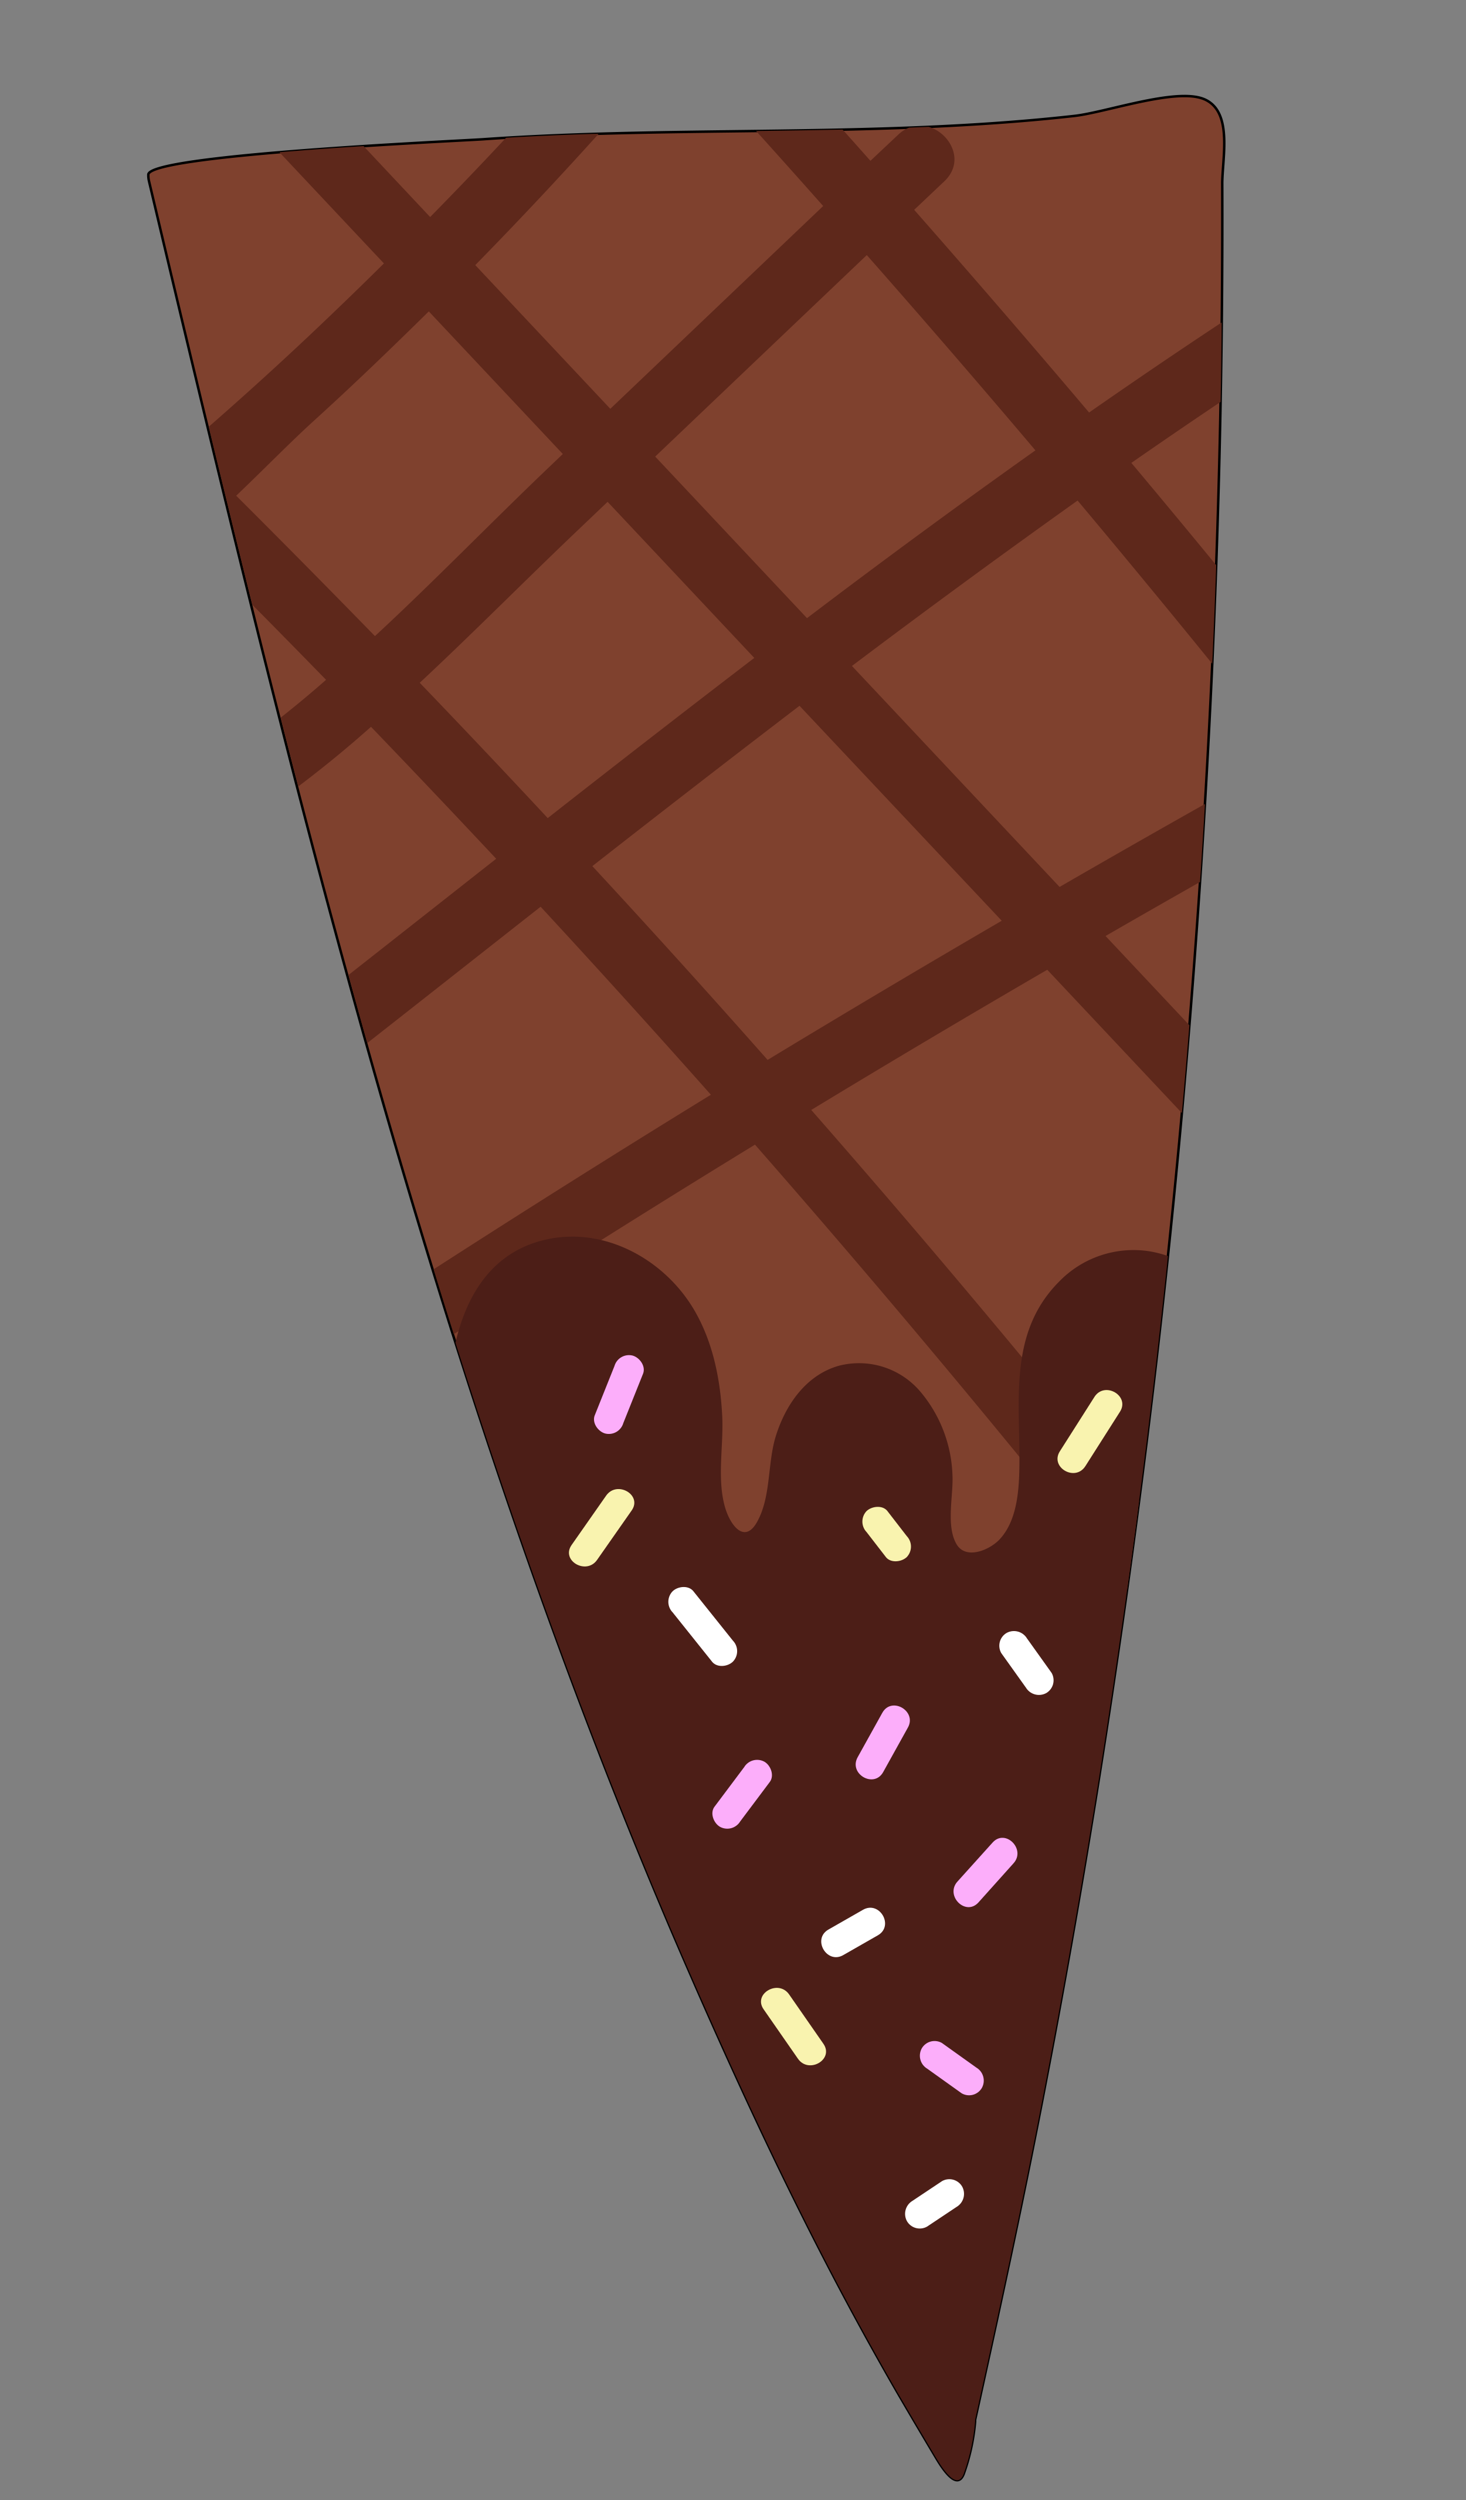 <svg id="Layer_1" data-name="Layer 1" xmlns="http://www.w3.org/2000/svg" xmlns:xlink="http://www.w3.org/1999/xlink" viewBox="0 0 297.23 506.65"><rect x="0" y="0" width="297.23" height="506.65" fill="#808080" stroke="none"/><defs><style>.cls-1{fill:none;}.cls-2{fill:#7f412e;stroke:#000;stroke-miterlimit:10;stroke-width:0.5px;}.cls-3{clip-path:url(#clip-path);}.cls-4{clip-path:url(#clip-path-2);}.cls-5{fill:#5e281b;}.cls-6{fill:#4c1e17;}.cls-7{fill:#fff;}.cls-8{fill:#fcaefa;}.cls-9{fill:#f9f3af;}</style><clipPath id="clip-path" transform="translate(23.48 10.59)"><path class="cls-1" d="M222.88,11.15a5.69,5.69,0,0,0-2.52-1.76c-5.82-2.1-19.68,2.8-26,3.51-39.9,4.47-80.13,1.95-119.92,4.73C69.08,18,6.64,20.74,6.59,24.8a5.35,5.35,0,0,0,.13,1.28C16.32,66.63,26,107.18,36.4,147.53c10.49,40.55,21.79,80.91,34.65,120.78s27.21,79.07,43.83,117.43c8.71,20.08,17.82,40,27.82,59.49q7.49,14.61,15.7,28.84c2.48,4.26,5,8.51,7.52,12.74.84,1.39,4.47,7.94,6,3.88a41.72,41.72,0,0,0,2.3-10.54c0-.12,0-.25,0-.37,4.76-21.62,9.47-43.24,13.67-65q6.41-33.14,11.68-66.47t9.44-66.79q4.16-33.47,7.18-67.06t4.93-67.27q1.91-33.69,2.69-67.43.62-26.68.52-53.36C224.4,21.91,225.83,14.75,222.88,11.15Z"/></clipPath><clipPath id="clip-path-2" transform="translate(23.48 10.59)"><path class="cls-1" d="M173.39,480A1930.33,1930.33,0,0,0,224.09,13.4c0-2.2-.17-4.65-1.76-6.17-1.43-1.37-3.59-1.55-5.57-1.64A955.34,955.34,0,0,0,97,7.47Q67.12,9.81,37.44,14C21,16.37,4.46,16,9.62,37.6c37.62,157,76.43,317,160.83,454.71Q171.94,486.13,173.39,480Z"/></clipPath></defs><title>conechocdrizzle</title><path class="cls-2" d="M222.88,11.15a5.69,5.69,0,0,0-2.52-1.76c-5.82-2.1-19.68,2.8-26,3.51-39.9,4.47-80.13,1.95-119.92,4.73C69.08,18,6.64,20.74,6.59,24.8a5.35,5.35,0,0,0,.13,1.28C16.32,66.63,26,107.18,36.4,147.53c10.49,40.55,21.79,80.91,34.65,120.78s27.21,79.07,43.83,117.43c8.71,20.08,17.82,40,27.82,59.49q7.49,14.61,15.7,28.84c2.48,4.26,5,8.51,7.52,12.74.84,1.39,4.47,7.94,6,3.88a41.72,41.72,0,0,0,2.3-10.54c0-.12,0-.25,0-.37,4.76-21.62,9.47-43.24,13.67-65q6.41-33.14,11.68-66.47t9.44-66.79q4.16-33.47,7.18-67.06t4.93-67.27q1.91-33.69,2.69-67.43.62-26.68.52-53.36C224.4,21.91,225.83,14.75,222.88,11.15Z" transform="translate(23.48 10.59)"/><g class="cls-3"><g class="cls-4"><path class="cls-5" d="M272.24,165.57q-32.36-41.85-66.34-82.36c17.46-12.13,35.17-23.86,53.25-35,7.27-4.48.6-16-6.71-11.48C233.72,48.26,215.39,60.43,197.33,73q-17.54-20.7-35.46-41.07L168,26.13c6.21-5.91-3.2-15.3-9.4-9.4L153,22Q139.38,6.66,125.52-8.5c-5.8-6.32-15.18,3.1-9.4,9.4q13.77,15,27.3,30.26L100.26,72.25,72.88,43.13q15-15.3,29.25-31.34c5.66-6.38-3.71-15.81-9.4-9.4q-14.12,15.88-29,31l-22.54-24c-5.87-6.24-15.26,3.17-9.4,9.4q11.28,12,22.57,24-5.05,5-10.2,9.93Q32.07,64.32,19.46,75.35c-1.53,1.33-3.22,2.92-5,4.63Q1.28,67-12,54.22c-6.18-5.91-15.6,3.48-9.4,9.4Q-8.28,76.21,4.66,89c-6.9,6-14.44,11.21-21.38,11.59-8.51.46-8.57,13.76,0,13.29,11-.6,21.54-7.09,31.22-15.13q14.17,14.1,28.13,28.42a221.32,221.32,0,0,1-26,19.67c-7.21,4.57-.54,16.08,6.71,11.48a232.25,232.25,0,0,0,28.4-21.63Q64.54,150,77.12,163.43c-19.91,15.65-39.76,31.34-59.71,46.81-6.75,5.24,2.72,14.58,9.4,9.4,19.82-15.37,39.54-30.95,59.32-46.49q17.45,18.87,34.52,38.1-44.59,27.39-88.25,56.3c-7.1,4.71-.45,16.23,6.71,11.48q44.72-29.67,90.48-57.67,40.46,46.17,78.65,94.32c5.31,6.71,14.67-2.76,9.41-9.4Q180.47,259.35,141,214.33q23.79-14.43,47.85-28.41l55.47,59c5.88,6.24,15.27-3.17,9.41-9.4l-53.06-56.44q22.56-13,45.34-25.61,8.44,10.71,16.79,21.49C268.07,181.73,277.42,172.26,272.24,165.57ZM152.26,41.1q17.3,19.62,34.19,39.57-23.41,16.62-46.31,34L109.36,81.93ZM24.41,89.86c5.71-5.44,11-10.88,15.81-15.24C48.14,67.43,55.85,60,63.46,52.51l27.17,28.9-2.32,2.22C76.43,94.93,64.76,107,52.54,118.31Q38.59,104,24.41,89.86Zm37.21,37.91C72.28,117.83,82.57,107.44,93,97.49l6.71-6.39,29.74,31.63q-21,16.08-41.88,32.46Q74.72,141.39,61.62,127.77Zm70.53,76.42q-17.54-19.84-35.53-39.27,20.89-16.36,42-32.49l41,43.56Q155.73,189.9,132.15,204.19Zm59.2-35.05-42.1-44.78Q171.92,107.28,195,90.84q21.63,25.78,42.62,52.11Q214.37,155.83,191.35,169.14Z" transform="translate(23.48 10.59)"/></g></g><g class="cls-3"><path class="cls-6" d="M227,253.05c-5.08-4.58-10.51-8.94-17.44-10.08a21,21,0,0,0-18.3,6.14c-10.67,10.71-7.73,25-8.08,38.52-.12,4.55-.67,10.1-3.92,13.64-2,2.21-6.86,4.29-8.78,1.09-2.23-3.73-.62-10-.85-14.06a27.66,27.66,0,0,0-6.52-16.9,16.3,16.3,0,0,0-16.49-5.24c-6.72,1.88-10.87,8-12.83,14.34-1.7,5.54-.91,12.33-3.84,17.43-2.5,4.35-5.43.59-6.5-3.33-1.57-5.79-.2-12.32-.5-18.25-.37-7.3-1.83-14.73-5.49-21.15-5.93-10.4-18.23-17.35-30.3-14.59C72.14,244,67.9,259.53,67.43,273c-.6,17.32-.36,34.71-.53,52-.09,9.3,12.19,10.7,15.93,4.17,2.6,8.39,7.51,16.13,12.9,23.51a13.14,13.14,0,0,0,1.94,2.13q27.08,69.89,60.53,137.06c3.55,7.14,13.19,4.25,15.53-2a986.19,986.19,0,0,0,54.74-224.61,6,6,0,0,0-.16-2.21A7.3,7.3,0,0,0,227,253.05Z" transform="translate(23.48 10.59)"/></g><path class="cls-7" d="M125.12,321.88l-8-10c-1-1.28-3.17-1.05-4.24,0a3.06,3.06,0,0,0,0,4.24l8,10c1,1.28,3.17,1.05,4.24,0A3.06,3.06,0,0,0,125.12,321.88Z" transform="translate(23.48 10.59)"/><path class="cls-7" d="M151.49,376.41l-7,4c-3.36,1.92-.34,7.1,3,5.18l7-4C157.87,379.67,154.85,374.49,151.49,376.41Z" transform="translate(23.48 10.59)"/><path class="cls-7" d="M189.72,328.39l-5-7a3.09,3.09,0,0,0-4.11-1.08,3,3,0,0,0-1.07,4.1l5,7a3.09,3.09,0,0,0,4.11,1.08A3,3,0,0,0,189.72,328.39Z" transform="translate(23.48 10.59)"/><path class="cls-7" d="M171.59,432.49a3,3,0,0,0-4.1-1.08l-6,4a3.07,3.07,0,0,0-1.08,4.1,3,3,0,0,0,4.1,1.08l6-4A3.07,3.07,0,0,0,171.59,432.49Z" transform="translate(23.48 10.59)"/><path class="cls-8" d="M155.41,336.49l-5,9c-1.88,3.37,3.3,6.4,5.18,3l5-9C162.47,336.14,157.29,333.11,155.41,336.49Z" transform="translate(23.48 10.59)"/><path class="cls-8" d="M174.51,408.41l-7-5a3,3,0,0,0-4.1,1.08,3.06,3.06,0,0,0,1.08,4.1l7,5a3,3,0,0,0,4.1-1.08A3.06,3.06,0,0,0,174.51,408.41Z" transform="translate(23.48 10.59)"/><path class="cls-8" d="M131.51,346.41a3.07,3.07,0,0,0-4.1,1.08l-6,8c-1,1.29-.21,3.35,1.08,4.1a3.07,3.07,0,0,0,4.1-1.08l6-8C133.56,349.22,132.8,347.16,131.51,346.41Z" transform="translate(23.48 10.59)"/><path class="cls-8" d="M104.8,264.11a3.06,3.06,0,0,0-3.69,2.09l-4,10c-.61,1.52.66,3.28,2.09,3.69a3.06,3.06,0,0,0,3.69-2.09l4-10C107.5,266.28,106.23,264.52,104.8,264.11Z" transform="translate(23.48 10.59)"/><path class="cls-8" d="M177.77,362.78l-7.12,7.9c-2.58,2.86,1.65,7.11,4.25,4.24L182,367C184.59,364.16,180.36,359.9,177.77,362.78Z" transform="translate(23.48 10.59)"/><path class="cls-9" d="M160.37,300.69l-3.92-5.07c-1-1.28-3.19-1-4.24,0a3.09,3.09,0,0,0,0,4.24l3.92,5.07c1,1.28,3.2,1,4.24,0A3.08,3.08,0,0,0,160.37,300.69Z" transform="translate(23.48 10.59)"/><path class="cls-9" d="M143.47,403.57l-6.95-10c-2.18-3.15-7.38-.15-5.18,3l6.95,10C140.47,409.75,145.67,406.75,143.47,403.57Z" transform="translate(23.48 10.59)"/><path class="cls-9" d="M198.41,272.49l-7,11c-2.08,3.26,3.11,6.28,5.18,3l7-11C205.67,272.25,200.48,269.23,198.41,272.49Z" transform="translate(23.48 10.59)"/><path class="cls-9" d="M99.41,292.49q-3.5,5-7,10c-2.22,3.17,3,6.17,5.18,3q3.5-5,7-10C106.81,292.34,101.61,289.34,99.41,292.49Z" transform="translate(23.48 10.59)"/></svg>